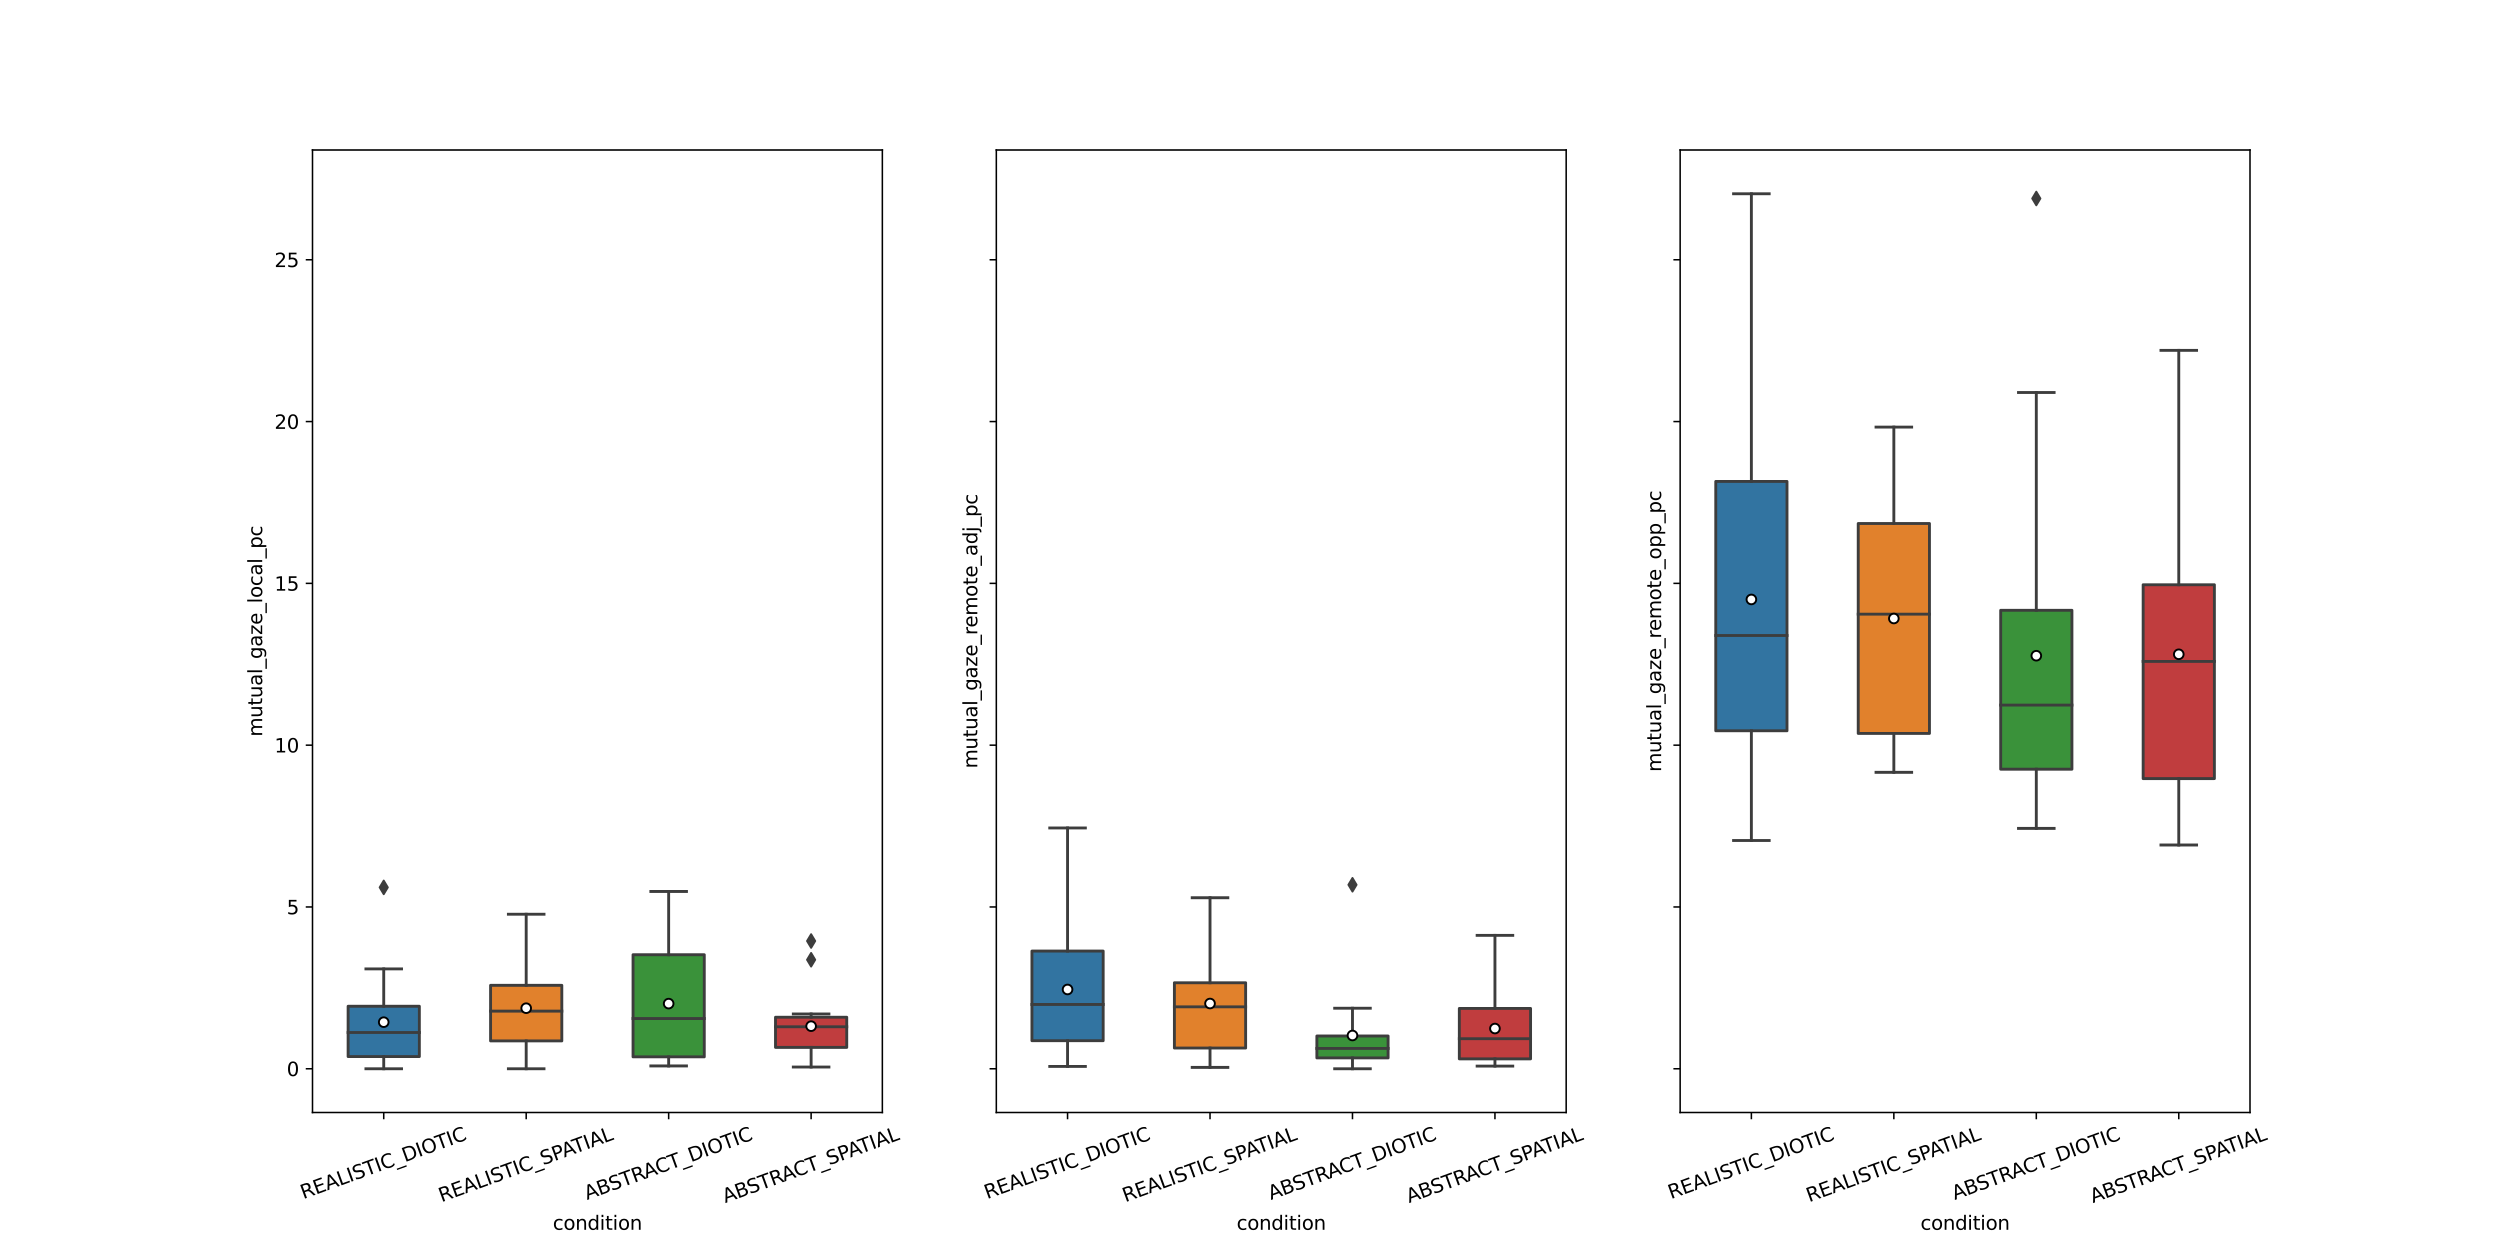 <?xml version="1.0" encoding="utf-8" standalone="no"?>
<!DOCTYPE svg PUBLIC "-//W3C//DTD SVG 1.1//EN"
  "http://www.w3.org/Graphics/SVG/1.1/DTD/svg11.dtd">
<svg xmlns:xlink="http://www.w3.org/1999/xlink" width="1296pt" height="648pt" viewBox="0 0 1296 648" xmlns="http://www.w3.org/2000/svg" version="1.1">
 <defs>
  <style type="text/css">*{stroke-linejoin: round; stroke-linecap: butt}</style>
 </defs>
 <g id="figure_1">
  <g id="patch_1">
   <path d="M 0 648 
L 1296 648 
L 1296 0 
L 0 0 
z
" style="fill: #ffffff"/>
  </g>
  <g id="axes_1">
   <g id="patch_2">
    <path d="M 162 576.72 
L 457.412 576.72 
L 457.412 77.76 
L 162 77.76 
z
" style="fill: #ffffff"/>
   </g>
   <g id="patch_3">
    <path d="M 180.463 547.723 
L 217.39 547.723 
L 217.39 521.645 
L 180.463 521.645 
L 180.463 547.723 
z
" clip-path="url(#pc8bf8b7aba)" style="fill: #3274a1; stroke: #3d3d3d; stroke-width: 1.5; stroke-linejoin: miter"/>
   </g>
   <g id="patch_4">
    <path d="M 254.316 539.605 
L 291.243 539.605 
L 291.243 510.797 
L 254.316 510.797 
L 254.316 539.605 
z
" clip-path="url(#pc8bf8b7aba)" style="fill: #e1812c; stroke: #3d3d3d; stroke-width: 1.5; stroke-linejoin: miter"/>
   </g>
   <g id="patch_5">
    <path d="M 328.169 547.871 
L 365.096 547.871 
L 365.096 494.933 
L 328.169 494.933 
L 328.169 547.871 
z
" clip-path="url(#pc8bf8b7aba)" style="fill: #3a923a; stroke: #3d3d3d; stroke-width: 1.5; stroke-linejoin: miter"/>
   </g>
   <g id="patch_6">
    <path d="M 402.022 542.969 
L 438.949 542.969 
L 438.949 527.343 
L 402.022 527.343 
L 402.022 542.969 
z
" clip-path="url(#pc8bf8b7aba)" style="fill: #c03d3e; stroke: #3d3d3d; stroke-width: 1.5; stroke-linejoin: miter"/>
   </g>
   <g id="matplotlib.axis_1">
    <g id="xtick_1">
     <g id="line2d_1">
      <defs>
       <path id="mfe1ddcba66" d="M 0 0 
L 0 3.5 
" style="stroke: #000000; stroke-width: 0.8"/>
      </defs>
      <g>
       <use xlink:href="#mfe1ddcba66" x="198.926" y="576.72" style="stroke: #000000; stroke-width: 0.8"/>
      </g>
     </g>
     <g id="text_1">
      <!-- REALISTIC_DIOTIC -->
      <g transform="translate(157.233 621.675) rotate(-20) scale(0.1 -0.1)">
       <defs>
        <path id="DejaVuSans-52" d="M 2841 2188 
Q 3044 2119 3236 1894 
Q 3428 1669 3622 1275 
L 4263 0 
L 3584 0 
L 2988 1197 
Q 2756 1666 2539 1819 
Q 2322 1972 1947 1972 
L 1259 1972 
L 1259 0 
L 628 0 
L 628 4666 
L 2053 4666 
Q 2853 4666 3247 4331 
Q 3641 3997 3641 3322 
Q 3641 2881 3436 2590 
Q 3231 2300 2841 2188 
z
M 1259 4147 
L 1259 2491 
L 2053 2491 
Q 2509 2491 2742 2702 
Q 2975 2913 2975 3322 
Q 2975 3731 2742 3939 
Q 2509 4147 2053 4147 
L 1259 4147 
z
" transform="scale(0.016)"/>
        <path id="DejaVuSans-45" d="M 628 4666 
L 3578 4666 
L 3578 4134 
L 1259 4134 
L 1259 2753 
L 3481 2753 
L 3481 2222 
L 1259 2222 
L 1259 531 
L 3634 531 
L 3634 0 
L 628 0 
L 628 4666 
z
" transform="scale(0.016)"/>
        <path id="DejaVuSans-41" d="M 2188 4044 
L 1331 1722 
L 3047 1722 
L 2188 4044 
z
M 1831 4666 
L 2547 4666 
L 4325 0 
L 3669 0 
L 3244 1197 
L 1141 1197 
L 716 0 
L 50 0 
L 1831 4666 
z
" transform="scale(0.016)"/>
        <path id="DejaVuSans-4c" d="M 628 4666 
L 1259 4666 
L 1259 531 
L 3531 531 
L 3531 0 
L 628 0 
L 628 4666 
z
" transform="scale(0.016)"/>
        <path id="DejaVuSans-49" d="M 628 4666 
L 1259 4666 
L 1259 0 
L 628 0 
L 628 4666 
z
" transform="scale(0.016)"/>
        <path id="DejaVuSans-53" d="M 3425 4513 
L 3425 3897 
Q 3066 4069 2747 4153 
Q 2428 4238 2131 4238 
Q 1616 4238 1336 4038 
Q 1056 3838 1056 3469 
Q 1056 3159 1242 3001 
Q 1428 2844 1947 2747 
L 2328 2669 
Q 3034 2534 3370 2195 
Q 3706 1856 3706 1288 
Q 3706 609 3251 259 
Q 2797 -91 1919 -91 
Q 1588 -91 1214 -16 
Q 841 59 441 206 
L 441 856 
Q 825 641 1194 531 
Q 1563 422 1919 422 
Q 2459 422 2753 634 
Q 3047 847 3047 1241 
Q 3047 1584 2836 1778 
Q 2625 1972 2144 2069 
L 1759 2144 
Q 1053 2284 737 2584 
Q 422 2884 422 3419 
Q 422 4038 858 4394 
Q 1294 4750 2059 4750 
Q 2388 4750 2728 4690 
Q 3069 4631 3425 4513 
z
" transform="scale(0.016)"/>
        <path id="DejaVuSans-54" d="M -19 4666 
L 3928 4666 
L 3928 4134 
L 2272 4134 
L 2272 0 
L 1638 0 
L 1638 4134 
L -19 4134 
L -19 4666 
z
" transform="scale(0.016)"/>
        <path id="DejaVuSans-43" d="M 4122 4306 
L 4122 3641 
Q 3803 3938 3442 4084 
Q 3081 4231 2675 4231 
Q 1875 4231 1450 3742 
Q 1025 3253 1025 2328 
Q 1025 1406 1450 917 
Q 1875 428 2675 428 
Q 3081 428 3442 575 
Q 3803 722 4122 1019 
L 4122 359 
Q 3791 134 3420 21 
Q 3050 -91 2638 -91 
Q 1578 -91 968 557 
Q 359 1206 359 2328 
Q 359 3453 968 4101 
Q 1578 4750 2638 4750 
Q 3056 4750 3426 4639 
Q 3797 4528 4122 4306 
z
" transform="scale(0.016)"/>
        <path id="DejaVuSans-5f" d="M 3263 -1063 
L 3263 -1509 
L -63 -1509 
L -63 -1063 
L 3263 -1063 
z
" transform="scale(0.016)"/>
        <path id="DejaVuSans-44" d="M 1259 4147 
L 1259 519 
L 2022 519 
Q 2988 519 3436 956 
Q 3884 1394 3884 2338 
Q 3884 3275 3436 3711 
Q 2988 4147 2022 4147 
L 1259 4147 
z
M 628 4666 
L 1925 4666 
Q 3281 4666 3915 4102 
Q 4550 3538 4550 2338 
Q 4550 1131 3912 565 
Q 3275 0 1925 0 
L 628 0 
L 628 4666 
z
" transform="scale(0.016)"/>
        <path id="DejaVuSans-4f" d="M 2522 4238 
Q 1834 4238 1429 3725 
Q 1025 3213 1025 2328 
Q 1025 1447 1429 934 
Q 1834 422 2522 422 
Q 3209 422 3611 934 
Q 4013 1447 4013 2328 
Q 4013 3213 3611 3725 
Q 3209 4238 2522 4238 
z
M 2522 4750 
Q 3503 4750 4090 4092 
Q 4678 3434 4678 2328 
Q 4678 1225 4090 567 
Q 3503 -91 2522 -91 
Q 1538 -91 948 565 
Q 359 1222 359 2328 
Q 359 3434 948 4092 
Q 1538 4750 2522 4750 
z
" transform="scale(0.016)"/>
       </defs>
       <use xlink:href="#DejaVuSans-52"/>
       <use xlink:href="#DejaVuSans-45" x="69.482"/>
       <use xlink:href="#DejaVuSans-41" x="132.666"/>
       <use xlink:href="#DejaVuSans-4c" x="201.074"/>
       <use xlink:href="#DejaVuSans-49" x="256.787"/>
       <use xlink:href="#DejaVuSans-53" x="286.279"/>
       <use xlink:href="#DejaVuSans-54" x="349.756"/>
       <use xlink:href="#DejaVuSans-49" x="410.84"/>
       <use xlink:href="#DejaVuSans-43" x="440.332"/>
       <use xlink:href="#DejaVuSans-5f" x="510.156"/>
       <use xlink:href="#DejaVuSans-44" x="560.156"/>
       <use xlink:href="#DejaVuSans-49" x="637.158"/>
       <use xlink:href="#DejaVuSans-4f" x="666.65"/>
       <use xlink:href="#DejaVuSans-54" x="745.361"/>
       <use xlink:href="#DejaVuSans-49" x="806.445"/>
       <use xlink:href="#DejaVuSans-43" x="835.938"/>
      </g>
     </g>
    </g>
    <g id="xtick_2">
     <g id="line2d_2">
      <g>
       <use xlink:href="#mfe1ddcba66" x="272.779" y="576.72" style="stroke: #000000; stroke-width: 0.8"/>
      </g>
     </g>
     <g id="text_2">
      <!-- REALISTIC_SPATIAL -->
      <g transform="translate(228.871 623.287) rotate(-20) scale(0.1 -0.1)">
       <defs>
        <path id="DejaVuSans-50" d="M 1259 4147 
L 1259 2394 
L 2053 2394 
Q 2494 2394 2734 2622 
Q 2975 2850 2975 3272 
Q 2975 3691 2734 3919 
Q 2494 4147 2053 4147 
L 1259 4147 
z
M 628 4666 
L 2053 4666 
Q 2838 4666 3239 4311 
Q 3641 3956 3641 3272 
Q 3641 2581 3239 2228 
Q 2838 1875 2053 1875 
L 1259 1875 
L 1259 0 
L 628 0 
L 628 4666 
z
" transform="scale(0.016)"/>
       </defs>
       <use xlink:href="#DejaVuSans-52"/>
       <use xlink:href="#DejaVuSans-45" x="69.482"/>
       <use xlink:href="#DejaVuSans-41" x="132.666"/>
       <use xlink:href="#DejaVuSans-4c" x="201.074"/>
       <use xlink:href="#DejaVuSans-49" x="256.787"/>
       <use xlink:href="#DejaVuSans-53" x="286.279"/>
       <use xlink:href="#DejaVuSans-54" x="349.756"/>
       <use xlink:href="#DejaVuSans-49" x="410.84"/>
       <use xlink:href="#DejaVuSans-43" x="440.332"/>
       <use xlink:href="#DejaVuSans-5f" x="510.156"/>
       <use xlink:href="#DejaVuSans-53" x="560.156"/>
       <use xlink:href="#DejaVuSans-50" x="623.633"/>
       <use xlink:href="#DejaVuSans-41" x="677.561"/>
       <use xlink:href="#DejaVuSans-54" x="738.219"/>
       <use xlink:href="#DejaVuSans-49" x="799.303"/>
       <use xlink:href="#DejaVuSans-41" x="828.795"/>
       <use xlink:href="#DejaVuSans-4c" x="897.203"/>
      </g>
     </g>
    </g>
    <g id="xtick_3">
     <g id="line2d_3">
      <g>
       <use xlink:href="#mfe1ddcba66" x="346.632" y="576.72" style="stroke: #000000; stroke-width: 0.8"/>
      </g>
     </g>
     <g id="text_3">
      <!-- ABSTRACT_DIOTIC -->
      <g transform="translate(304.343 622.109) rotate(-20) scale(0.1 -0.1)">
       <defs>
        <path id="DejaVuSans-42" d="M 1259 2228 
L 1259 519 
L 2272 519 
Q 2781 519 3026 730 
Q 3272 941 3272 1375 
Q 3272 1813 3026 2020 
Q 2781 2228 2272 2228 
L 1259 2228 
z
M 1259 4147 
L 1259 2741 
L 2194 2741 
Q 2656 2741 2882 2914 
Q 3109 3088 3109 3444 
Q 3109 3797 2882 3972 
Q 2656 4147 2194 4147 
L 1259 4147 
z
M 628 4666 
L 2241 4666 
Q 2963 4666 3353 4366 
Q 3744 4066 3744 3513 
Q 3744 3084 3544 2831 
Q 3344 2578 2956 2516 
Q 3422 2416 3680 2098 
Q 3938 1781 3938 1306 
Q 3938 681 3513 340 
Q 3088 0 2303 0 
L 628 0 
L 628 4666 
z
" transform="scale(0.016)"/>
       </defs>
       <use xlink:href="#DejaVuSans-41"/>
       <use xlink:href="#DejaVuSans-42" x="68.408"/>
       <use xlink:href="#DejaVuSans-53" x="135.262"/>
       <use xlink:href="#DejaVuSans-54" x="198.738"/>
       <use xlink:href="#DejaVuSans-52" x="259.822"/>
       <use xlink:href="#DejaVuSans-41" x="325.305"/>
       <use xlink:href="#DejaVuSans-43" x="391.963"/>
       <use xlink:href="#DejaVuSans-54" x="461.787"/>
       <use xlink:href="#DejaVuSans-5f" x="522.871"/>
       <use xlink:href="#DejaVuSans-44" x="572.871"/>
       <use xlink:href="#DejaVuSans-49" x="649.873"/>
       <use xlink:href="#DejaVuSans-4f" x="679.365"/>
       <use xlink:href="#DejaVuSans-54" x="758.076"/>
       <use xlink:href="#DejaVuSans-49" x="819.16"/>
       <use xlink:href="#DejaVuSans-43" x="848.652"/>
      </g>
     </g>
    </g>
    <g id="xtick_4">
     <g id="line2d_4">
      <g>
       <use xlink:href="#mfe1ddcba66" x="420.485" y="576.72" style="stroke: #000000; stroke-width: 0.8"/>
      </g>
     </g>
     <g id="text_4">
      <!-- ABSTRACT_SPATIAL -->
      <g transform="translate(375.981 623.721) rotate(-20) scale(0.1 -0.1)">
       <use xlink:href="#DejaVuSans-41"/>
       <use xlink:href="#DejaVuSans-42" x="68.408"/>
       <use xlink:href="#DejaVuSans-53" x="135.262"/>
       <use xlink:href="#DejaVuSans-54" x="198.738"/>
       <use xlink:href="#DejaVuSans-52" x="259.822"/>
       <use xlink:href="#DejaVuSans-41" x="325.305"/>
       <use xlink:href="#DejaVuSans-43" x="391.963"/>
       <use xlink:href="#DejaVuSans-54" x="461.787"/>
       <use xlink:href="#DejaVuSans-5f" x="522.871"/>
       <use xlink:href="#DejaVuSans-53" x="572.871"/>
       <use xlink:href="#DejaVuSans-50" x="636.348"/>
       <use xlink:href="#DejaVuSans-41" x="690.275"/>
       <use xlink:href="#DejaVuSans-54" x="750.934"/>
       <use xlink:href="#DejaVuSans-49" x="812.018"/>
       <use xlink:href="#DejaVuSans-41" x="841.51"/>
       <use xlink:href="#DejaVuSans-4c" x="909.918"/>
      </g>
     </g>
    </g>
    <g id="text_5">
     <!-- condition -->
     <g transform="translate(286.588 637.535) scale(0.1 -0.1)">
      <defs>
       <path id="DejaVuSans-63" d="M 3122 3366 
L 3122 2828 
Q 2878 2963 2633 3030 
Q 2388 3097 2138 3097 
Q 1578 3097 1268 2742 
Q 959 2388 959 1747 
Q 959 1106 1268 751 
Q 1578 397 2138 397 
Q 2388 397 2633 464 
Q 2878 531 3122 666 
L 3122 134 
Q 2881 22 2623 -34 
Q 2366 -91 2075 -91 
Q 1284 -91 818 406 
Q 353 903 353 1747 
Q 353 2603 823 3093 
Q 1294 3584 2113 3584 
Q 2378 3584 2631 3529 
Q 2884 3475 3122 3366 
z
" transform="scale(0.016)"/>
       <path id="DejaVuSans-6f" d="M 1959 3097 
Q 1497 3097 1228 2736 
Q 959 2375 959 1747 
Q 959 1119 1226 758 
Q 1494 397 1959 397 
Q 2419 397 2687 759 
Q 2956 1122 2956 1747 
Q 2956 2369 2687 2733 
Q 2419 3097 1959 3097 
z
M 1959 3584 
Q 2709 3584 3137 3096 
Q 3566 2609 3566 1747 
Q 3566 888 3137 398 
Q 2709 -91 1959 -91 
Q 1206 -91 779 398 
Q 353 888 353 1747 
Q 353 2609 779 3096 
Q 1206 3584 1959 3584 
z
" transform="scale(0.016)"/>
       <path id="DejaVuSans-6e" d="M 3513 2113 
L 3513 0 
L 2938 0 
L 2938 2094 
Q 2938 2591 2744 2837 
Q 2550 3084 2163 3084 
Q 1697 3084 1428 2787 
Q 1159 2491 1159 1978 
L 1159 0 
L 581 0 
L 581 3500 
L 1159 3500 
L 1159 2956 
Q 1366 3272 1645 3428 
Q 1925 3584 2291 3584 
Q 2894 3584 3203 3211 
Q 3513 2838 3513 2113 
z
" transform="scale(0.016)"/>
       <path id="DejaVuSans-64" d="M 2906 2969 
L 2906 4863 
L 3481 4863 
L 3481 0 
L 2906 0 
L 2906 525 
Q 2725 213 2448 61 
Q 2172 -91 1784 -91 
Q 1150 -91 751 415 
Q 353 922 353 1747 
Q 353 2572 751 3078 
Q 1150 3584 1784 3584 
Q 2172 3584 2448 3432 
Q 2725 3281 2906 2969 
z
M 947 1747 
Q 947 1113 1208 752 
Q 1469 391 1925 391 
Q 2381 391 2643 752 
Q 2906 1113 2906 1747 
Q 2906 2381 2643 2742 
Q 2381 3103 1925 3103 
Q 1469 3103 1208 2742 
Q 947 2381 947 1747 
z
" transform="scale(0.016)"/>
       <path id="DejaVuSans-69" d="M 603 3500 
L 1178 3500 
L 1178 0 
L 603 0 
L 603 3500 
z
M 603 4863 
L 1178 4863 
L 1178 4134 
L 603 4134 
L 603 4863 
z
" transform="scale(0.016)"/>
       <path id="DejaVuSans-74" d="M 1172 4494 
L 1172 3500 
L 2356 3500 
L 2356 3053 
L 1172 3053 
L 1172 1153 
Q 1172 725 1289 603 
Q 1406 481 1766 481 
L 2356 481 
L 2356 0 
L 1766 0 
Q 1100 0 847 248 
Q 594 497 594 1153 
L 594 3053 
L 172 3053 
L 172 3500 
L 594 3500 
L 594 4494 
L 1172 4494 
z
" transform="scale(0.016)"/>
      </defs>
      <use xlink:href="#DejaVuSans-63"/>
      <use xlink:href="#DejaVuSans-6f" x="54.98"/>
      <use xlink:href="#DejaVuSans-6e" x="116.162"/>
      <use xlink:href="#DejaVuSans-64" x="179.541"/>
      <use xlink:href="#DejaVuSans-69" x="243.018"/>
      <use xlink:href="#DejaVuSans-74" x="270.801"/>
      <use xlink:href="#DejaVuSans-69" x="310.01"/>
      <use xlink:href="#DejaVuSans-6f" x="337.793"/>
      <use xlink:href="#DejaVuSans-6e" x="398.975"/>
     </g>
    </g>
   </g>
   <g id="matplotlib.axis_2">
    <g id="ytick_1">
     <g id="line2d_5">
      <defs>
       <path id="m8a4a91ab9b" d="M 0 0 
L -3.5 0 
" style="stroke: #000000; stroke-width: 0.8"/>
      </defs>
      <g>
       <use xlink:href="#m8a4a91ab9b" x="162" y="554.04" style="stroke: #000000; stroke-width: 0.8"/>
      </g>
     </g>
     <g id="text_6">
      <!-- 0 -->
      <g transform="translate(148.637 557.839) scale(0.1 -0.1)">
       <defs>
        <path id="DejaVuSans-30" d="M 2034 4250 
Q 1547 4250 1301 3770 
Q 1056 3291 1056 2328 
Q 1056 1369 1301 889 
Q 1547 409 2034 409 
Q 2525 409 2770 889 
Q 3016 1369 3016 2328 
Q 3016 3291 2770 3770 
Q 2525 4250 2034 4250 
z
M 2034 4750 
Q 2819 4750 3233 4129 
Q 3647 3509 3647 2328 
Q 3647 1150 3233 529 
Q 2819 -91 2034 -91 
Q 1250 -91 836 529 
Q 422 1150 422 2328 
Q 422 3509 836 4129 
Q 1250 4750 2034 4750 
z
" transform="scale(0.016)"/>
       </defs>
       <use xlink:href="#DejaVuSans-30"/>
      </g>
     </g>
    </g>
    <g id="ytick_2">
     <g id="line2d_6">
      <g>
       <use xlink:href="#m8a4a91ab9b" x="162" y="470.164" style="stroke: #000000; stroke-width: 0.8"/>
      </g>
     </g>
     <g id="text_7">
      <!-- 5 -->
      <g transform="translate(148.637 473.963) scale(0.1 -0.1)">
       <defs>
        <path id="DejaVuSans-35" d="M 691 4666 
L 3169 4666 
L 3169 4134 
L 1269 4134 
L 1269 2991 
Q 1406 3038 1543 3061 
Q 1681 3084 1819 3084 
Q 2600 3084 3056 2656 
Q 3513 2228 3513 1497 
Q 3513 744 3044 326 
Q 2575 -91 1722 -91 
Q 1428 -91 1123 -41 
Q 819 9 494 109 
L 494 744 
Q 775 591 1075 516 
Q 1375 441 1709 441 
Q 2250 441 2565 725 
Q 2881 1009 2881 1497 
Q 2881 1984 2565 2268 
Q 2250 2553 1709 2553 
Q 1456 2553 1204 2497 
Q 953 2441 691 2322 
L 691 4666 
z
" transform="scale(0.016)"/>
       </defs>
       <use xlink:href="#DejaVuSans-35"/>
      </g>
     </g>
    </g>
    <g id="ytick_3">
     <g id="line2d_7">
      <g>
       <use xlink:href="#m8a4a91ab9b" x="162" y="386.288" style="stroke: #000000; stroke-width: 0.8"/>
      </g>
     </g>
     <g id="text_8">
      <!-- 10 -->
      <g transform="translate(142.275 390.087) scale(0.1 -0.1)">
       <defs>
        <path id="DejaVuSans-31" d="M 794 531 
L 1825 531 
L 1825 4091 
L 703 3866 
L 703 4441 
L 1819 4666 
L 2450 4666 
L 2450 531 
L 3481 531 
L 3481 0 
L 794 0 
L 794 531 
z
" transform="scale(0.016)"/>
       </defs>
       <use xlink:href="#DejaVuSans-31"/>
       <use xlink:href="#DejaVuSans-30" x="63.623"/>
      </g>
     </g>
    </g>
    <g id="ytick_4">
     <g id="line2d_8">
      <g>
       <use xlink:href="#m8a4a91ab9b" x="162" y="302.412" style="stroke: #000000; stroke-width: 0.8"/>
      </g>
     </g>
     <g id="text_9">
      <!-- 15 -->
      <g transform="translate(142.275 306.211) scale(0.1 -0.1)">
       <use xlink:href="#DejaVuSans-31"/>
       <use xlink:href="#DejaVuSans-35" x="63.623"/>
      </g>
     </g>
    </g>
    <g id="ytick_5">
     <g id="line2d_9">
      <g>
       <use xlink:href="#m8a4a91ab9b" x="162" y="218.536" style="stroke: #000000; stroke-width: 0.8"/>
      </g>
     </g>
     <g id="text_10">
      <!-- 20 -->
      <g transform="translate(142.275 222.335) scale(0.1 -0.1)">
       <defs>
        <path id="DejaVuSans-32" d="M 1228 531 
L 3431 531 
L 3431 0 
L 469 0 
L 469 531 
Q 828 903 1448 1529 
Q 2069 2156 2228 2338 
Q 2531 2678 2651 2914 
Q 2772 3150 2772 3378 
Q 2772 3750 2511 3984 
Q 2250 4219 1831 4219 
Q 1534 4219 1204 4116 
Q 875 4013 500 3803 
L 500 4441 
Q 881 4594 1212 4672 
Q 1544 4750 1819 4750 
Q 2544 4750 2975 4387 
Q 3406 4025 3406 3419 
Q 3406 3131 3298 2873 
Q 3191 2616 2906 2266 
Q 2828 2175 2409 1742 
Q 1991 1309 1228 531 
z
" transform="scale(0.016)"/>
       </defs>
       <use xlink:href="#DejaVuSans-32"/>
       <use xlink:href="#DejaVuSans-30" x="63.623"/>
      </g>
     </g>
    </g>
    <g id="ytick_6">
     <g id="line2d_10">
      <g>
       <use xlink:href="#m8a4a91ab9b" x="162" y="134.66" style="stroke: #000000; stroke-width: 0.8"/>
      </g>
     </g>
     <g id="text_11">
      <!-- 25 -->
      <g transform="translate(142.275 138.459) scale(0.1 -0.1)">
       <use xlink:href="#DejaVuSans-32"/>
       <use xlink:href="#DejaVuSans-35" x="63.623"/>
      </g>
     </g>
    </g>
    <g id="text_12">
     <!-- mutual_gaze_local_pc -->
     <g transform="translate(135.917 381.874) rotate(-90) scale(0.1 -0.1)">
      <defs>
       <path id="DejaVuSans-6d" d="M 3328 2828 
Q 3544 3216 3844 3400 
Q 4144 3584 4550 3584 
Q 5097 3584 5394 3201 
Q 5691 2819 5691 2113 
L 5691 0 
L 5113 0 
L 5113 2094 
Q 5113 2597 4934 2840 
Q 4756 3084 4391 3084 
Q 3944 3084 3684 2787 
Q 3425 2491 3425 1978 
L 3425 0 
L 2847 0 
L 2847 2094 
Q 2847 2600 2669 2842 
Q 2491 3084 2119 3084 
Q 1678 3084 1418 2786 
Q 1159 2488 1159 1978 
L 1159 0 
L 581 0 
L 581 3500 
L 1159 3500 
L 1159 2956 
Q 1356 3278 1631 3431 
Q 1906 3584 2284 3584 
Q 2666 3584 2933 3390 
Q 3200 3197 3328 2828 
z
" transform="scale(0.016)"/>
       <path id="DejaVuSans-75" d="M 544 1381 
L 544 3500 
L 1119 3500 
L 1119 1403 
Q 1119 906 1312 657 
Q 1506 409 1894 409 
Q 2359 409 2629 706 
Q 2900 1003 2900 1516 
L 2900 3500 
L 3475 3500 
L 3475 0 
L 2900 0 
L 2900 538 
Q 2691 219 2414 64 
Q 2138 -91 1772 -91 
Q 1169 -91 856 284 
Q 544 659 544 1381 
z
M 1991 3584 
L 1991 3584 
z
" transform="scale(0.016)"/>
       <path id="DejaVuSans-61" d="M 2194 1759 
Q 1497 1759 1228 1600 
Q 959 1441 959 1056 
Q 959 750 1161 570 
Q 1363 391 1709 391 
Q 2188 391 2477 730 
Q 2766 1069 2766 1631 
L 2766 1759 
L 2194 1759 
z
M 3341 1997 
L 3341 0 
L 2766 0 
L 2766 531 
Q 2569 213 2275 61 
Q 1981 -91 1556 -91 
Q 1019 -91 701 211 
Q 384 513 384 1019 
Q 384 1609 779 1909 
Q 1175 2209 1959 2209 
L 2766 2209 
L 2766 2266 
Q 2766 2663 2505 2880 
Q 2244 3097 1772 3097 
Q 1472 3097 1187 3025 
Q 903 2953 641 2809 
L 641 3341 
Q 956 3463 1253 3523 
Q 1550 3584 1831 3584 
Q 2591 3584 2966 3190 
Q 3341 2797 3341 1997 
z
" transform="scale(0.016)"/>
       <path id="DejaVuSans-6c" d="M 603 4863 
L 1178 4863 
L 1178 0 
L 603 0 
L 603 4863 
z
" transform="scale(0.016)"/>
       <path id="DejaVuSans-67" d="M 2906 1791 
Q 2906 2416 2648 2759 
Q 2391 3103 1925 3103 
Q 1463 3103 1205 2759 
Q 947 2416 947 1791 
Q 947 1169 1205 825 
Q 1463 481 1925 481 
Q 2391 481 2648 825 
Q 2906 1169 2906 1791 
z
M 3481 434 
Q 3481 -459 3084 -895 
Q 2688 -1331 1869 -1331 
Q 1566 -1331 1297 -1286 
Q 1028 -1241 775 -1147 
L 775 -588 
Q 1028 -725 1275 -790 
Q 1522 -856 1778 -856 
Q 2344 -856 2625 -561 
Q 2906 -266 2906 331 
L 2906 616 
Q 2728 306 2450 153 
Q 2172 0 1784 0 
Q 1141 0 747 490 
Q 353 981 353 1791 
Q 353 2603 747 3093 
Q 1141 3584 1784 3584 
Q 2172 3584 2450 3431 
Q 2728 3278 2906 2969 
L 2906 3500 
L 3481 3500 
L 3481 434 
z
" transform="scale(0.016)"/>
       <path id="DejaVuSans-7a" d="M 353 3500 
L 3084 3500 
L 3084 2975 
L 922 459 
L 3084 459 
L 3084 0 
L 275 0 
L 275 525 
L 2438 3041 
L 353 3041 
L 353 3500 
z
" transform="scale(0.016)"/>
       <path id="DejaVuSans-65" d="M 3597 1894 
L 3597 1613 
L 953 1613 
Q 991 1019 1311 708 
Q 1631 397 2203 397 
Q 2534 397 2845 478 
Q 3156 559 3463 722 
L 3463 178 
Q 3153 47 2828 -22 
Q 2503 -91 2169 -91 
Q 1331 -91 842 396 
Q 353 884 353 1716 
Q 353 2575 817 3079 
Q 1281 3584 2069 3584 
Q 2775 3584 3186 3129 
Q 3597 2675 3597 1894 
z
M 3022 2063 
Q 3016 2534 2758 2815 
Q 2500 3097 2075 3097 
Q 1594 3097 1305 2825 
Q 1016 2553 972 2059 
L 3022 2063 
z
" transform="scale(0.016)"/>
       <path id="DejaVuSans-70" d="M 1159 525 
L 1159 -1331 
L 581 -1331 
L 581 3500 
L 1159 3500 
L 1159 2969 
Q 1341 3281 1617 3432 
Q 1894 3584 2278 3584 
Q 2916 3584 3314 3078 
Q 3713 2572 3713 1747 
Q 3713 922 3314 415 
Q 2916 -91 2278 -91 
Q 1894 -91 1617 61 
Q 1341 213 1159 525 
z
M 3116 1747 
Q 3116 2381 2855 2742 
Q 2594 3103 2138 3103 
Q 1681 3103 1420 2742 
Q 1159 2381 1159 1747 
Q 1159 1113 1420 752 
Q 1681 391 2138 391 
Q 2594 391 2855 752 
Q 3116 1113 3116 1747 
z
" transform="scale(0.016)"/>
      </defs>
      <use xlink:href="#DejaVuSans-6d"/>
      <use xlink:href="#DejaVuSans-75" x="97.412"/>
      <use xlink:href="#DejaVuSans-74" x="160.791"/>
      <use xlink:href="#DejaVuSans-75" x="200"/>
      <use xlink:href="#DejaVuSans-61" x="263.379"/>
      <use xlink:href="#DejaVuSans-6c" x="324.658"/>
      <use xlink:href="#DejaVuSans-5f" x="352.441"/>
      <use xlink:href="#DejaVuSans-67" x="402.441"/>
      <use xlink:href="#DejaVuSans-61" x="465.918"/>
      <use xlink:href="#DejaVuSans-7a" x="527.197"/>
      <use xlink:href="#DejaVuSans-65" x="579.688"/>
      <use xlink:href="#DejaVuSans-5f" x="641.211"/>
      <use xlink:href="#DejaVuSans-6c" x="691.211"/>
      <use xlink:href="#DejaVuSans-6f" x="718.994"/>
      <use xlink:href="#DejaVuSans-63" x="780.176"/>
      <use xlink:href="#DejaVuSans-61" x="835.156"/>
      <use xlink:href="#DejaVuSans-6c" x="896.436"/>
      <use xlink:href="#DejaVuSans-5f" x="924.219"/>
      <use xlink:href="#DejaVuSans-70" x="974.219"/>
      <use xlink:href="#DejaVuSans-63" x="1037.695"/>
     </g>
    </g>
   </g>
   <g id="line2d_11">
    <path d="M 198.926 547.723 
L 198.926 554.04 
" clip-path="url(#pc8bf8b7aba)" style="fill: none; stroke: #3d3d3d; stroke-width: 1.5; stroke-linecap: square"/>
   </g>
   <g id="line2d_12">
    <path d="M 198.926 521.645 
L 198.926 502.279 
" clip-path="url(#pc8bf8b7aba)" style="fill: none; stroke: #3d3d3d; stroke-width: 1.5; stroke-linecap: square"/>
   </g>
   <g id="line2d_13">
    <path d="M 189.695 554.04 
L 208.158 554.04 
" clip-path="url(#pc8bf8b7aba)" style="fill: none; stroke: #3d3d3d; stroke-width: 1.5; stroke-linecap: square"/>
   </g>
   <g id="line2d_14">
    <path d="M 189.695 502.279 
L 208.158 502.279 
" clip-path="url(#pc8bf8b7aba)" style="fill: none; stroke: #3d3d3d; stroke-width: 1.5; stroke-linecap: square"/>
   </g>
   <g id="line2d_15">
    <defs>
     <path id="m0c79b46945" d="M 0 3.536 
L 2.121 0 
L 0 -3.536 
L -2.121 0 
z
" style="stroke: #3d3d3d; stroke-linejoin: miter"/>
    </defs>
    <g clip-path="url(#pc8bf8b7aba)">
     <use xlink:href="#m0c79b46945" x="198.926" y="460.024" style="fill: #3d3d3d; stroke: #3d3d3d; stroke-linejoin: miter"/>
    </g>
   </g>
   <g id="line2d_16">
    <path d="M 272.779 539.605 
L 272.779 554.04 
" clip-path="url(#pc8bf8b7aba)" style="fill: none; stroke: #3d3d3d; stroke-width: 1.5; stroke-linecap: square"/>
   </g>
   <g id="line2d_17">
    <path d="M 272.779 510.797 
L 272.779 473.949 
" clip-path="url(#pc8bf8b7aba)" style="fill: none; stroke: #3d3d3d; stroke-width: 1.5; stroke-linecap: square"/>
   </g>
   <g id="line2d_18">
    <path d="M 263.548 554.04 
L 282.011 554.04 
" clip-path="url(#pc8bf8b7aba)" style="fill: none; stroke: #3d3d3d; stroke-width: 1.5; stroke-linecap: square"/>
   </g>
   <g id="line2d_19">
    <path d="M 263.548 473.949 
L 282.011 473.949 
" clip-path="url(#pc8bf8b7aba)" style="fill: none; stroke: #3d3d3d; stroke-width: 1.5; stroke-linecap: square"/>
   </g>
   <g id="line2d_20"/>
   <g id="line2d_21">
    <path d="M 346.632 547.871 
L 346.632 552.573 
" clip-path="url(#pc8bf8b7aba)" style="fill: none; stroke: #3d3d3d; stroke-width: 1.5; stroke-linecap: square"/>
   </g>
   <g id="line2d_22">
    <path d="M 346.632 494.933 
L 346.632 462.131 
" clip-path="url(#pc8bf8b7aba)" style="fill: none; stroke: #3d3d3d; stroke-width: 1.5; stroke-linecap: square"/>
   </g>
   <g id="line2d_23">
    <path d="M 337.401 552.573 
L 355.864 552.573 
" clip-path="url(#pc8bf8b7aba)" style="fill: none; stroke: #3d3d3d; stroke-width: 1.5; stroke-linecap: square"/>
   </g>
   <g id="line2d_24">
    <path d="M 337.401 462.131 
L 355.864 462.131 
" clip-path="url(#pc8bf8b7aba)" style="fill: none; stroke: #3d3d3d; stroke-width: 1.5; stroke-linecap: square"/>
   </g>
   <g id="line2d_25"/>
   <g id="line2d_26">
    <path d="M 420.485 542.969 
L 420.485 553.147 
" clip-path="url(#pc8bf8b7aba)" style="fill: none; stroke: #3d3d3d; stroke-width: 1.5; stroke-linecap: square"/>
   </g>
   <g id="line2d_27">
    <path d="M 420.485 527.343 
L 420.485 525.633 
" clip-path="url(#pc8bf8b7aba)" style="fill: none; stroke: #3d3d3d; stroke-width: 1.5; stroke-linecap: square"/>
   </g>
   <g id="line2d_28">
    <path d="M 411.254 553.147 
L 429.717 553.147 
" clip-path="url(#pc8bf8b7aba)" style="fill: none; stroke: #3d3d3d; stroke-width: 1.5; stroke-linecap: square"/>
   </g>
   <g id="line2d_29">
    <path d="M 411.254 525.633 
L 429.717 525.633 
" clip-path="url(#pc8bf8b7aba)" style="fill: none; stroke: #3d3d3d; stroke-width: 1.5; stroke-linecap: square"/>
   </g>
   <g id="line2d_30">
    <g clip-path="url(#pc8bf8b7aba)">
     <use xlink:href="#m0c79b46945" x="420.485" y="487.818" style="fill: #3d3d3d; stroke: #3d3d3d; stroke-linejoin: miter"/>
     <use xlink:href="#m0c79b46945" x="420.485" y="497.539" style="fill: #3d3d3d; stroke: #3d3d3d; stroke-linejoin: miter"/>
    </g>
   </g>
   <g id="line2d_31">
    <path d="M 180.463 535.248 
L 217.39 535.248 
" clip-path="url(#pc8bf8b7aba)" style="fill: none; stroke: #3d3d3d; stroke-width: 1.5; stroke-linecap: square"/>
   </g>
   <g id="line2d_32">
    <defs>
     <path id="m00f11d52dc" d="M 0 2.5 
C 0.663 2.5 1.299 2.237 1.768 1.768 
C 2.237 1.299 2.5 0.663 2.5 0 
C 2.5 -0.663 2.237 -1.299 1.768 -1.768 
C 1.299 -2.237 0.663 -2.5 0 -2.5 
C -0.663 -2.5 -1.299 -2.237 -1.768 -1.768 
C -2.237 -1.299 -2.5 -0.663 -2.5 0 
C -2.5 0.663 -2.237 1.299 -1.768 1.768 
C -1.299 2.237 -0.663 2.5 0 2.5 
z
" style="stroke: #000000"/>
    </defs>
    <g clip-path="url(#pc8bf8b7aba)">
     <use xlink:href="#m00f11d52dc" x="198.926" y="529.893" style="fill: #ffffff; stroke: #000000"/>
    </g>
   </g>
   <g id="line2d_33">
    <path d="M 254.316 524.177 
L 291.243 524.177 
" clip-path="url(#pc8bf8b7aba)" style="fill: none; stroke: #3d3d3d; stroke-width: 1.5; stroke-linecap: square"/>
   </g>
   <g id="line2d_34">
    <g clip-path="url(#pc8bf8b7aba)">
     <use xlink:href="#m00f11d52dc" x="272.779" y="522.652" style="fill: #ffffff; stroke: #000000"/>
    </g>
   </g>
   <g id="line2d_35">
    <path d="M 328.169 528.005 
L 365.096 528.005 
" clip-path="url(#pc8bf8b7aba)" style="fill: none; stroke: #3d3d3d; stroke-width: 1.5; stroke-linecap: square"/>
   </g>
   <g id="line2d_36">
    <g clip-path="url(#pc8bf8b7aba)">
     <use xlink:href="#m00f11d52dc" x="346.632" y="520.272" style="fill: #ffffff; stroke: #000000"/>
    </g>
   </g>
   <g id="line2d_37">
    <path d="M 402.022 532.281 
L 438.949 532.281 
" clip-path="url(#pc8bf8b7aba)" style="fill: none; stroke: #3d3d3d; stroke-width: 1.5; stroke-linecap: square"/>
   </g>
   <g id="line2d_38">
    <g clip-path="url(#pc8bf8b7aba)">
     <use xlink:href="#m00f11d52dc" x="420.485" y="531.972" style="fill: #ffffff; stroke: #000000"/>
    </g>
   </g>
   <g id="patch_7">
    <path d="M 162 576.72 
L 162 77.76 
" style="fill: none; stroke: #000000; stroke-width: 0.8; stroke-linejoin: miter; stroke-linecap: square"/>
   </g>
   <g id="patch_8">
    <path d="M 457.412 576.72 
L 457.412 77.76 
" style="fill: none; stroke: #000000; stroke-width: 0.8; stroke-linejoin: miter; stroke-linecap: square"/>
   </g>
   <g id="patch_9">
    <path d="M 162 576.72 
L 457.412 576.72 
" style="fill: none; stroke: #000000; stroke-width: 0.8; stroke-linejoin: miter; stroke-linecap: square"/>
   </g>
   <g id="patch_10">
    <path d="M 162 77.76 
L 457.412 77.76 
" style="fill: none; stroke: #000000; stroke-width: 0.8; stroke-linejoin: miter; stroke-linecap: square"/>
   </g>
  </g>
  <g id="axes_2">
   <g id="patch_11">
    <path d="M 516.494 576.72 
L 811.906 576.72 
L 811.906 77.76 
L 516.494 77.76 
z
" style="fill: #ffffff"/>
   </g>
   <g id="patch_12">
    <path d="M 534.957 539.497 
L 571.884 539.497 
L 571.884 493.037 
L 534.957 493.037 
L 534.957 539.497 
z
" clip-path="url(#p171761fefc)" style="fill: #3274a1; stroke: #3d3d3d; stroke-width: 1.5; stroke-linejoin: miter"/>
   </g>
   <g id="patch_13">
    <path d="M 608.81 543.307 
L 645.737 543.307 
L 645.737 509.455 
L 608.81 509.455 
L 608.81 543.307 
z
" clip-path="url(#p171761fefc)" style="fill: #e1812c; stroke: #3d3d3d; stroke-width: 1.5; stroke-linejoin: miter"/>
   </g>
   <g id="patch_14">
    <path d="M 682.663 548.42 
L 719.59 548.42 
L 719.59 537.064 
L 682.663 537.064 
L 682.663 548.42 
z
" clip-path="url(#p171761fefc)" style="fill: #3a923a; stroke: #3d3d3d; stroke-width: 1.5; stroke-linejoin: miter"/>
   </g>
   <g id="patch_15">
    <path d="M 756.516 548.912 
L 793.443 548.912 
L 793.443 522.781 
L 756.516 522.781 
L 756.516 548.912 
z
" clip-path="url(#p171761fefc)" style="fill: #c03d3e; stroke: #3d3d3d; stroke-width: 1.5; stroke-linejoin: miter"/>
   </g>
   <g id="matplotlib.axis_3">
    <g id="xtick_5">
     <g id="line2d_39">
      <g>
       <use xlink:href="#mfe1ddcba66" x="553.421" y="576.72" style="stroke: #000000; stroke-width: 0.8"/>
      </g>
     </g>
     <g id="text_13">
      <!-- REALISTIC_DIOTIC -->
      <g transform="translate(511.727 621.675) rotate(-20) scale(0.1 -0.1)">
       <use xlink:href="#DejaVuSans-52"/>
       <use xlink:href="#DejaVuSans-45" x="69.482"/>
       <use xlink:href="#DejaVuSans-41" x="132.666"/>
       <use xlink:href="#DejaVuSans-4c" x="201.074"/>
       <use xlink:href="#DejaVuSans-49" x="256.787"/>
       <use xlink:href="#DejaVuSans-53" x="286.279"/>
       <use xlink:href="#DejaVuSans-54" x="349.756"/>
       <use xlink:href="#DejaVuSans-49" x="410.84"/>
       <use xlink:href="#DejaVuSans-43" x="440.332"/>
       <use xlink:href="#DejaVuSans-5f" x="510.156"/>
       <use xlink:href="#DejaVuSans-44" x="560.156"/>
       <use xlink:href="#DejaVuSans-49" x="637.158"/>
       <use xlink:href="#DejaVuSans-4f" x="666.65"/>
       <use xlink:href="#DejaVuSans-54" x="745.361"/>
       <use xlink:href="#DejaVuSans-49" x="806.445"/>
       <use xlink:href="#DejaVuSans-43" x="835.938"/>
      </g>
     </g>
    </g>
    <g id="xtick_6">
     <g id="line2d_40">
      <g>
       <use xlink:href="#mfe1ddcba66" x="627.274" y="576.72" style="stroke: #000000; stroke-width: 0.8"/>
      </g>
     </g>
     <g id="text_14">
      <!-- REALISTIC_SPATIAL -->
      <g transform="translate(583.365 623.287) rotate(-20) scale(0.1 -0.1)">
       <use xlink:href="#DejaVuSans-52"/>
       <use xlink:href="#DejaVuSans-45" x="69.482"/>
       <use xlink:href="#DejaVuSans-41" x="132.666"/>
       <use xlink:href="#DejaVuSans-4c" x="201.074"/>
       <use xlink:href="#DejaVuSans-49" x="256.787"/>
       <use xlink:href="#DejaVuSans-53" x="286.279"/>
       <use xlink:href="#DejaVuSans-54" x="349.756"/>
       <use xlink:href="#DejaVuSans-49" x="410.84"/>
       <use xlink:href="#DejaVuSans-43" x="440.332"/>
       <use xlink:href="#DejaVuSans-5f" x="510.156"/>
       <use xlink:href="#DejaVuSans-53" x="560.156"/>
       <use xlink:href="#DejaVuSans-50" x="623.633"/>
       <use xlink:href="#DejaVuSans-41" x="677.561"/>
       <use xlink:href="#DejaVuSans-54" x="738.219"/>
       <use xlink:href="#DejaVuSans-49" x="799.303"/>
       <use xlink:href="#DejaVuSans-41" x="828.795"/>
       <use xlink:href="#DejaVuSans-4c" x="897.203"/>
      </g>
     </g>
    </g>
    <g id="xtick_7">
     <g id="line2d_41">
      <g>
       <use xlink:href="#mfe1ddcba66" x="701.126" y="576.72" style="stroke: #000000; stroke-width: 0.8"/>
      </g>
     </g>
     <g id="text_15">
      <!-- ABSTRACT_DIOTIC -->
      <g transform="translate(658.837 622.109) rotate(-20) scale(0.1 -0.1)">
       <use xlink:href="#DejaVuSans-41"/>
       <use xlink:href="#DejaVuSans-42" x="68.408"/>
       <use xlink:href="#DejaVuSans-53" x="135.262"/>
       <use xlink:href="#DejaVuSans-54" x="198.738"/>
       <use xlink:href="#DejaVuSans-52" x="259.822"/>
       <use xlink:href="#DejaVuSans-41" x="325.305"/>
       <use xlink:href="#DejaVuSans-43" x="391.963"/>
       <use xlink:href="#DejaVuSans-54" x="461.787"/>
       <use xlink:href="#DejaVuSans-5f" x="522.871"/>
       <use xlink:href="#DejaVuSans-44" x="572.871"/>
       <use xlink:href="#DejaVuSans-49" x="649.873"/>
       <use xlink:href="#DejaVuSans-4f" x="679.365"/>
       <use xlink:href="#DejaVuSans-54" x="758.076"/>
       <use xlink:href="#DejaVuSans-49" x="819.16"/>
       <use xlink:href="#DejaVuSans-43" x="848.652"/>
      </g>
     </g>
    </g>
    <g id="xtick_8">
     <g id="line2d_42">
      <g>
       <use xlink:href="#mfe1ddcba66" x="774.979" y="576.72" style="stroke: #000000; stroke-width: 0.8"/>
      </g>
     </g>
     <g id="text_16">
      <!-- ABSTRACT_SPATIAL -->
      <g transform="translate(730.475 623.721) rotate(-20) scale(0.1 -0.1)">
       <use xlink:href="#DejaVuSans-41"/>
       <use xlink:href="#DejaVuSans-42" x="68.408"/>
       <use xlink:href="#DejaVuSans-53" x="135.262"/>
       <use xlink:href="#DejaVuSans-54" x="198.738"/>
       <use xlink:href="#DejaVuSans-52" x="259.822"/>
       <use xlink:href="#DejaVuSans-41" x="325.305"/>
       <use xlink:href="#DejaVuSans-43" x="391.963"/>
       <use xlink:href="#DejaVuSans-54" x="461.787"/>
       <use xlink:href="#DejaVuSans-5f" x="522.871"/>
       <use xlink:href="#DejaVuSans-53" x="572.871"/>
       <use xlink:href="#DejaVuSans-50" x="636.348"/>
       <use xlink:href="#DejaVuSans-41" x="690.275"/>
       <use xlink:href="#DejaVuSans-54" x="750.934"/>
       <use xlink:href="#DejaVuSans-49" x="812.018"/>
       <use xlink:href="#DejaVuSans-41" x="841.51"/>
       <use xlink:href="#DejaVuSans-4c" x="909.918"/>
      </g>
     </g>
    </g>
    <g id="text_17">
     <!-- condition -->
     <g transform="translate(641.082 637.535) scale(0.1 -0.1)">
      <use xlink:href="#DejaVuSans-63"/>
      <use xlink:href="#DejaVuSans-6f" x="54.98"/>
      <use xlink:href="#DejaVuSans-6e" x="116.162"/>
      <use xlink:href="#DejaVuSans-64" x="179.541"/>
      <use xlink:href="#DejaVuSans-69" x="243.018"/>
      <use xlink:href="#DejaVuSans-74" x="270.801"/>
      <use xlink:href="#DejaVuSans-69" x="310.01"/>
      <use xlink:href="#DejaVuSans-6f" x="337.793"/>
      <use xlink:href="#DejaVuSans-6e" x="398.975"/>
     </g>
    </g>
   </g>
   <g id="matplotlib.axis_4">
    <g id="ytick_7">
     <g id="line2d_43">
      <g>
       <use xlink:href="#m8a4a91ab9b" x="516.494" y="554.04" style="stroke: #000000; stroke-width: 0.8"/>
      </g>
     </g>
    </g>
    <g id="ytick_8">
     <g id="line2d_44">
      <g>
       <use xlink:href="#m8a4a91ab9b" x="516.494" y="470.164" style="stroke: #000000; stroke-width: 0.8"/>
      </g>
     </g>
    </g>
    <g id="ytick_9">
     <g id="line2d_45">
      <g>
       <use xlink:href="#m8a4a91ab9b" x="516.494" y="386.288" style="stroke: #000000; stroke-width: 0.8"/>
      </g>
     </g>
    </g>
    <g id="ytick_10">
     <g id="line2d_46">
      <g>
       <use xlink:href="#m8a4a91ab9b" x="516.494" y="302.412" style="stroke: #000000; stroke-width: 0.8"/>
      </g>
     </g>
    </g>
    <g id="ytick_11">
     <g id="line2d_47">
      <g>
       <use xlink:href="#m8a4a91ab9b" x="516.494" y="218.536" style="stroke: #000000; stroke-width: 0.8"/>
      </g>
     </g>
    </g>
    <g id="ytick_12">
     <g id="line2d_48">
      <g>
       <use xlink:href="#m8a4a91ab9b" x="516.494" y="134.66" style="stroke: #000000; stroke-width: 0.8"/>
      </g>
     </g>
    </g>
    <g id="text_18">
     <!-- mutual_gaze_remote_adj_pc -->
     <g transform="translate(506.636 398.337) rotate(-90) scale(0.1 -0.1)">
      <defs>
       <path id="DejaVuSans-72" d="M 2631 2963 
Q 2534 3019 2420 3045 
Q 2306 3072 2169 3072 
Q 1681 3072 1420 2755 
Q 1159 2438 1159 1844 
L 1159 0 
L 581 0 
L 581 3500 
L 1159 3500 
L 1159 2956 
Q 1341 3275 1631 3429 
Q 1922 3584 2338 3584 
Q 2397 3584 2469 3576 
Q 2541 3569 2628 3553 
L 2631 2963 
z
" transform="scale(0.016)"/>
       <path id="DejaVuSans-6a" d="M 603 3500 
L 1178 3500 
L 1178 -63 
Q 1178 -731 923 -1031 
Q 669 -1331 103 -1331 
L -116 -1331 
L -116 -844 
L 38 -844 
Q 366 -844 484 -692 
Q 603 -541 603 -63 
L 603 3500 
z
M 603 4863 
L 1178 4863 
L 1178 4134 
L 603 4134 
L 603 4863 
z
" transform="scale(0.016)"/>
      </defs>
      <use xlink:href="#DejaVuSans-6d"/>
      <use xlink:href="#DejaVuSans-75" x="97.412"/>
      <use xlink:href="#DejaVuSans-74" x="160.791"/>
      <use xlink:href="#DejaVuSans-75" x="200"/>
      <use xlink:href="#DejaVuSans-61" x="263.379"/>
      <use xlink:href="#DejaVuSans-6c" x="324.658"/>
      <use xlink:href="#DejaVuSans-5f" x="352.441"/>
      <use xlink:href="#DejaVuSans-67" x="402.441"/>
      <use xlink:href="#DejaVuSans-61" x="465.918"/>
      <use xlink:href="#DejaVuSans-7a" x="527.197"/>
      <use xlink:href="#DejaVuSans-65" x="579.688"/>
      <use xlink:href="#DejaVuSans-5f" x="641.211"/>
      <use xlink:href="#DejaVuSans-72" x="691.211"/>
      <use xlink:href="#DejaVuSans-65" x="730.074"/>
      <use xlink:href="#DejaVuSans-6d" x="791.598"/>
      <use xlink:href="#DejaVuSans-6f" x="889.01"/>
      <use xlink:href="#DejaVuSans-74" x="950.191"/>
      <use xlink:href="#DejaVuSans-65" x="989.4"/>
      <use xlink:href="#DejaVuSans-5f" x="1050.924"/>
      <use xlink:href="#DejaVuSans-61" x="1100.924"/>
      <use xlink:href="#DejaVuSans-64" x="1162.203"/>
      <use xlink:href="#DejaVuSans-6a" x="1225.68"/>
      <use xlink:href="#DejaVuSans-5f" x="1253.463"/>
      <use xlink:href="#DejaVuSans-70" x="1303.463"/>
      <use xlink:href="#DejaVuSans-63" x="1366.939"/>
     </g>
    </g>
   </g>
   <g id="line2d_49">
    <path d="M 553.421 539.497 
L 553.421 552.844 
" clip-path="url(#p171761fefc)" style="fill: none; stroke: #3d3d3d; stroke-width: 1.5; stroke-linecap: square"/>
   </g>
   <g id="line2d_50">
    <path d="M 553.421 493.037 
L 553.421 429.225 
" clip-path="url(#p171761fefc)" style="fill: none; stroke: #3d3d3d; stroke-width: 1.5; stroke-linecap: square"/>
   </g>
   <g id="line2d_51">
    <path d="M 544.189 552.844 
L 562.652 552.844 
" clip-path="url(#p171761fefc)" style="fill: none; stroke: #3d3d3d; stroke-width: 1.5; stroke-linecap: square"/>
   </g>
   <g id="line2d_52">
    <path d="M 544.189 429.225 
L 562.652 429.225 
" clip-path="url(#p171761fefc)" style="fill: none; stroke: #3d3d3d; stroke-width: 1.5; stroke-linecap: square"/>
   </g>
   <g id="line2d_53"/>
   <g id="line2d_54">
    <path d="M 627.274 543.307 
L 627.274 553.343 
" clip-path="url(#p171761fefc)" style="fill: none; stroke: #3d3d3d; stroke-width: 1.5; stroke-linecap: square"/>
   </g>
   <g id="line2d_55">
    <path d="M 627.274 509.455 
L 627.274 465.384 
" clip-path="url(#p171761fefc)" style="fill: none; stroke: #3d3d3d; stroke-width: 1.5; stroke-linecap: square"/>
   </g>
   <g id="line2d_56">
    <path d="M 618.042 553.343 
L 636.505 553.343 
" clip-path="url(#p171761fefc)" style="fill: none; stroke: #3d3d3d; stroke-width: 1.5; stroke-linecap: square"/>
   </g>
   <g id="line2d_57">
    <path d="M 618.042 465.384 
L 636.505 465.384 
" clip-path="url(#p171761fefc)" style="fill: none; stroke: #3d3d3d; stroke-width: 1.5; stroke-linecap: square"/>
   </g>
   <g id="line2d_58"/>
   <g id="line2d_59">
    <path d="M 701.126 548.42 
L 701.126 554.04 
" clip-path="url(#p171761fefc)" style="fill: none; stroke: #3d3d3d; stroke-width: 1.5; stroke-linecap: square"/>
   </g>
   <g id="line2d_60">
    <path d="M 701.126 537.064 
L 701.126 522.671 
" clip-path="url(#p171761fefc)" style="fill: none; stroke: #3d3d3d; stroke-width: 1.5; stroke-linecap: square"/>
   </g>
   <g id="line2d_61">
    <path d="M 691.895 554.04 
L 710.358 554.04 
" clip-path="url(#p171761fefc)" style="fill: none; stroke: #3d3d3d; stroke-width: 1.5; stroke-linecap: square"/>
   </g>
   <g id="line2d_62">
    <path d="M 691.895 522.671 
L 710.358 522.671 
" clip-path="url(#p171761fefc)" style="fill: none; stroke: #3d3d3d; stroke-width: 1.5; stroke-linecap: square"/>
   </g>
   <g id="line2d_63">
    <g clip-path="url(#p171761fefc)">
     <use xlink:href="#m0c79b46945" x="701.126" y="458.671" style="fill: #3d3d3d; stroke: #3d3d3d; stroke-linejoin: miter"/>
    </g>
   </g>
   <g id="line2d_64">
    <path d="M 774.979 548.912 
L 774.979 552.658 
" clip-path="url(#p171761fefc)" style="fill: none; stroke: #3d3d3d; stroke-width: 1.5; stroke-linecap: square"/>
   </g>
   <g id="line2d_65">
    <path d="M 774.979 522.781 
L 774.979 484.9 
" clip-path="url(#p171761fefc)" style="fill: none; stroke: #3d3d3d; stroke-width: 1.5; stroke-linecap: square"/>
   </g>
   <g id="line2d_66">
    <path d="M 765.748 552.658 
L 784.211 552.658 
" clip-path="url(#p171761fefc)" style="fill: none; stroke: #3d3d3d; stroke-width: 1.5; stroke-linecap: square"/>
   </g>
   <g id="line2d_67">
    <path d="M 765.748 484.9 
L 784.211 484.9 
" clip-path="url(#p171761fefc)" style="fill: none; stroke: #3d3d3d; stroke-width: 1.5; stroke-linecap: square"/>
   </g>
   <g id="line2d_68"/>
   <g id="line2d_69">
    <path d="M 534.957 520.711 
L 571.884 520.711 
" clip-path="url(#p171761fefc)" style="fill: none; stroke: #3d3d3d; stroke-width: 1.5; stroke-linecap: square"/>
   </g>
   <g id="line2d_70">
    <g clip-path="url(#p171761fefc)">
     <use xlink:href="#m00f11d52dc" x="553.421" y="512.943" style="fill: #ffffff; stroke: #000000"/>
    </g>
   </g>
   <g id="line2d_71">
    <path d="M 608.81 521.952 
L 645.737 521.952 
" clip-path="url(#p171761fefc)" style="fill: none; stroke: #3d3d3d; stroke-width: 1.5; stroke-linecap: square"/>
   </g>
   <g id="line2d_72">
    <g clip-path="url(#p171761fefc)">
     <use xlink:href="#m00f11d52dc" x="627.274" y="520.227" style="fill: #ffffff; stroke: #000000"/>
    </g>
   </g>
   <g id="line2d_73">
    <path d="M 682.663 543.504 
L 719.59 543.504 
" clip-path="url(#p171761fefc)" style="fill: none; stroke: #3d3d3d; stroke-width: 1.5; stroke-linecap: square"/>
   </g>
   <g id="line2d_74">
    <g clip-path="url(#p171761fefc)">
     <use xlink:href="#m00f11d52dc" x="701.126" y="536.796" style="fill: #ffffff; stroke: #000000"/>
    </g>
   </g>
   <g id="line2d_75">
    <path d="M 756.516 538.458 
L 793.443 538.458 
" clip-path="url(#p171761fefc)" style="fill: none; stroke: #3d3d3d; stroke-width: 1.5; stroke-linecap: square"/>
   </g>
   <g id="line2d_76">
    <g clip-path="url(#p171761fefc)">
     <use xlink:href="#m00f11d52dc" x="774.979" y="533.194" style="fill: #ffffff; stroke: #000000"/>
    </g>
   </g>
   <g id="patch_16">
    <path d="M 516.494 576.72 
L 516.494 77.76 
" style="fill: none; stroke: #000000; stroke-width: 0.8; stroke-linejoin: miter; stroke-linecap: square"/>
   </g>
   <g id="patch_17">
    <path d="M 811.906 576.72 
L 811.906 77.76 
" style="fill: none; stroke: #000000; stroke-width: 0.8; stroke-linejoin: miter; stroke-linecap: square"/>
   </g>
   <g id="patch_18">
    <path d="M 516.494 576.72 
L 811.906 576.72 
" style="fill: none; stroke: #000000; stroke-width: 0.8; stroke-linejoin: miter; stroke-linecap: square"/>
   </g>
   <g id="patch_19">
    <path d="M 516.494 77.76 
L 811.906 77.76 
" style="fill: none; stroke: #000000; stroke-width: 0.8; stroke-linejoin: miter; stroke-linecap: square"/>
   </g>
  </g>
  <g id="axes_3">
   <g id="patch_20">
    <path d="M 870.988 576.72 
L 1166.4 576.72 
L 1166.4 77.76 
L 870.988 77.76 
z
" style="fill: #ffffff"/>
   </g>
   <g id="patch_21">
    <path d="M 889.451 378.834 
L 926.378 378.834 
L 926.378 249.585 
L 889.451 249.585 
L 889.451 378.834 
z
" clip-path="url(#p2115429f45)" style="fill: #3274a1; stroke: #3d3d3d; stroke-width: 1.5; stroke-linejoin: miter"/>
   </g>
   <g id="patch_22">
    <path d="M 963.304 380.203 
L 1000.231 380.203 
L 1000.231 271.391 
L 963.304 271.391 
L 963.304 380.203 
z
" clip-path="url(#p2115429f45)" style="fill: #e1812c; stroke: #3d3d3d; stroke-width: 1.5; stroke-linejoin: miter"/>
   </g>
   <g id="patch_23">
    <path d="M 1037.157 398.749 
L 1074.084 398.749 
L 1074.084 316.386 
L 1037.157 316.386 
L 1037.157 398.749 
z
" clip-path="url(#p2115429f45)" style="fill: #3a923a; stroke: #3d3d3d; stroke-width: 1.5; stroke-linejoin: miter"/>
   </g>
   <g id="patch_24">
    <path d="M 1111.01 403.63 
L 1147.937 403.63 
L 1147.937 303.138 
L 1111.01 303.138 
L 1111.01 403.63 
z
" clip-path="url(#p2115429f45)" style="fill: #c03d3e; stroke: #3d3d3d; stroke-width: 1.5; stroke-linejoin: miter"/>
   </g>
   <g id="matplotlib.axis_5">
    <g id="xtick_9">
     <g id="line2d_77">
      <g>
       <use xlink:href="#mfe1ddcba66" x="907.915" y="576.72" style="stroke: #000000; stroke-width: 0.8"/>
      </g>
     </g>
     <g id="text_19">
      <!-- REALISTIC_DIOTIC -->
      <g transform="translate(866.221 621.675) rotate(-20) scale(0.1 -0.1)">
       <use xlink:href="#DejaVuSans-52"/>
       <use xlink:href="#DejaVuSans-45" x="69.482"/>
       <use xlink:href="#DejaVuSans-41" x="132.666"/>
       <use xlink:href="#DejaVuSans-4c" x="201.074"/>
       <use xlink:href="#DejaVuSans-49" x="256.787"/>
       <use xlink:href="#DejaVuSans-53" x="286.279"/>
       <use xlink:href="#DejaVuSans-54" x="349.756"/>
       <use xlink:href="#DejaVuSans-49" x="410.84"/>
       <use xlink:href="#DejaVuSans-43" x="440.332"/>
       <use xlink:href="#DejaVuSans-5f" x="510.156"/>
       <use xlink:href="#DejaVuSans-44" x="560.156"/>
       <use xlink:href="#DejaVuSans-49" x="637.158"/>
       <use xlink:href="#DejaVuSans-4f" x="666.65"/>
       <use xlink:href="#DejaVuSans-54" x="745.361"/>
       <use xlink:href="#DejaVuSans-49" x="806.445"/>
       <use xlink:href="#DejaVuSans-43" x="835.938"/>
      </g>
     </g>
    </g>
    <g id="xtick_10">
     <g id="line2d_78">
      <g>
       <use xlink:href="#mfe1ddcba66" x="981.768" y="576.72" style="stroke: #000000; stroke-width: 0.8"/>
      </g>
     </g>
     <g id="text_20">
      <!-- REALISTIC_SPATIAL -->
      <g transform="translate(937.86 623.287) rotate(-20) scale(0.1 -0.1)">
       <use xlink:href="#DejaVuSans-52"/>
       <use xlink:href="#DejaVuSans-45" x="69.482"/>
       <use xlink:href="#DejaVuSans-41" x="132.666"/>
       <use xlink:href="#DejaVuSans-4c" x="201.074"/>
       <use xlink:href="#DejaVuSans-49" x="256.787"/>
       <use xlink:href="#DejaVuSans-53" x="286.279"/>
       <use xlink:href="#DejaVuSans-54" x="349.756"/>
       <use xlink:href="#DejaVuSans-49" x="410.84"/>
       <use xlink:href="#DejaVuSans-43" x="440.332"/>
       <use xlink:href="#DejaVuSans-5f" x="510.156"/>
       <use xlink:href="#DejaVuSans-53" x="560.156"/>
       <use xlink:href="#DejaVuSans-50" x="623.633"/>
       <use xlink:href="#DejaVuSans-41" x="677.561"/>
       <use xlink:href="#DejaVuSans-54" x="738.219"/>
       <use xlink:href="#DejaVuSans-49" x="799.303"/>
       <use xlink:href="#DejaVuSans-41" x="828.795"/>
       <use xlink:href="#DejaVuSans-4c" x="897.203"/>
      </g>
     </g>
    </g>
    <g id="xtick_11">
     <g id="line2d_79">
      <g>
       <use xlink:href="#mfe1ddcba66" x="1055.621" y="576.72" style="stroke: #000000; stroke-width: 0.8"/>
      </g>
     </g>
     <g id="text_21">
      <!-- ABSTRACT_DIOTIC -->
      <g transform="translate(1013.331 622.109) rotate(-20) scale(0.1 -0.1)">
       <use xlink:href="#DejaVuSans-41"/>
       <use xlink:href="#DejaVuSans-42" x="68.408"/>
       <use xlink:href="#DejaVuSans-53" x="135.262"/>
       <use xlink:href="#DejaVuSans-54" x="198.738"/>
       <use xlink:href="#DejaVuSans-52" x="259.822"/>
       <use xlink:href="#DejaVuSans-41" x="325.305"/>
       <use xlink:href="#DejaVuSans-43" x="391.963"/>
       <use xlink:href="#DejaVuSans-54" x="461.787"/>
       <use xlink:href="#DejaVuSans-5f" x="522.871"/>
       <use xlink:href="#DejaVuSans-44" x="572.871"/>
       <use xlink:href="#DejaVuSans-49" x="649.873"/>
       <use xlink:href="#DejaVuSans-4f" x="679.365"/>
       <use xlink:href="#DejaVuSans-54" x="758.076"/>
       <use xlink:href="#DejaVuSans-49" x="819.16"/>
       <use xlink:href="#DejaVuSans-43" x="848.652"/>
      </g>
     </g>
    </g>
    <g id="xtick_12">
     <g id="line2d_80">
      <g>
       <use xlink:href="#mfe1ddcba66" x="1129.474" y="576.72" style="stroke: #000000; stroke-width: 0.8"/>
      </g>
     </g>
     <g id="text_22">
      <!-- ABSTRACT_SPATIAL -->
      <g transform="translate(1084.969 623.721) rotate(-20) scale(0.1 -0.1)">
       <use xlink:href="#DejaVuSans-41"/>
       <use xlink:href="#DejaVuSans-42" x="68.408"/>
       <use xlink:href="#DejaVuSans-53" x="135.262"/>
       <use xlink:href="#DejaVuSans-54" x="198.738"/>
       <use xlink:href="#DejaVuSans-52" x="259.822"/>
       <use xlink:href="#DejaVuSans-41" x="325.305"/>
       <use xlink:href="#DejaVuSans-43" x="391.963"/>
       <use xlink:href="#DejaVuSans-54" x="461.787"/>
       <use xlink:href="#DejaVuSans-5f" x="522.871"/>
       <use xlink:href="#DejaVuSans-53" x="572.871"/>
       <use xlink:href="#DejaVuSans-50" x="636.348"/>
       <use xlink:href="#DejaVuSans-41" x="690.275"/>
       <use xlink:href="#DejaVuSans-54" x="750.934"/>
       <use xlink:href="#DejaVuSans-49" x="812.018"/>
       <use xlink:href="#DejaVuSans-41" x="841.51"/>
       <use xlink:href="#DejaVuSans-4c" x="909.918"/>
      </g>
     </g>
    </g>
    <g id="text_23">
     <!-- condition -->
     <g transform="translate(995.576 637.535) scale(0.1 -0.1)">
      <use xlink:href="#DejaVuSans-63"/>
      <use xlink:href="#DejaVuSans-6f" x="54.98"/>
      <use xlink:href="#DejaVuSans-6e" x="116.162"/>
      <use xlink:href="#DejaVuSans-64" x="179.541"/>
      <use xlink:href="#DejaVuSans-69" x="243.018"/>
      <use xlink:href="#DejaVuSans-74" x="270.801"/>
      <use xlink:href="#DejaVuSans-69" x="310.01"/>
      <use xlink:href="#DejaVuSans-6f" x="337.793"/>
      <use xlink:href="#DejaVuSans-6e" x="398.975"/>
     </g>
    </g>
   </g>
   <g id="matplotlib.axis_6">
    <g id="ytick_13">
     <g id="line2d_81">
      <g>
       <use xlink:href="#m8a4a91ab9b" x="870.988" y="554.04" style="stroke: #000000; stroke-width: 0.8"/>
      </g>
     </g>
    </g>
    <g id="ytick_14">
     <g id="line2d_82">
      <g>
       <use xlink:href="#m8a4a91ab9b" x="870.988" y="470.164" style="stroke: #000000; stroke-width: 0.8"/>
      </g>
     </g>
    </g>
    <g id="ytick_15">
     <g id="line2d_83">
      <g>
       <use xlink:href="#m8a4a91ab9b" x="870.988" y="386.288" style="stroke: #000000; stroke-width: 0.8"/>
      </g>
     </g>
    </g>
    <g id="ytick_16">
     <g id="line2d_84">
      <g>
       <use xlink:href="#m8a4a91ab9b" x="870.988" y="302.412" style="stroke: #000000; stroke-width: 0.8"/>
      </g>
     </g>
    </g>
    <g id="ytick_17">
     <g id="line2d_85">
      <g>
       <use xlink:href="#m8a4a91ab9b" x="870.988" y="218.536" style="stroke: #000000; stroke-width: 0.8"/>
      </g>
     </g>
    </g>
    <g id="ytick_18">
     <g id="line2d_86">
      <g>
       <use xlink:href="#m8a4a91ab9b" x="870.988" y="134.66" style="stroke: #000000; stroke-width: 0.8"/>
      </g>
     </g>
    </g>
    <g id="text_24">
     <!-- mutual_gaze_remote_opp_pc -->
     <g transform="translate(861.13 400.117) rotate(-90) scale(0.1 -0.1)">
      <use xlink:href="#DejaVuSans-6d"/>
      <use xlink:href="#DejaVuSans-75" x="97.412"/>
      <use xlink:href="#DejaVuSans-74" x="160.791"/>
      <use xlink:href="#DejaVuSans-75" x="200"/>
      <use xlink:href="#DejaVuSans-61" x="263.379"/>
      <use xlink:href="#DejaVuSans-6c" x="324.658"/>
      <use xlink:href="#DejaVuSans-5f" x="352.441"/>
      <use xlink:href="#DejaVuSans-67" x="402.441"/>
      <use xlink:href="#DejaVuSans-61" x="465.918"/>
      <use xlink:href="#DejaVuSans-7a" x="527.197"/>
      <use xlink:href="#DejaVuSans-65" x="579.688"/>
      <use xlink:href="#DejaVuSans-5f" x="641.211"/>
      <use xlink:href="#DejaVuSans-72" x="691.211"/>
      <use xlink:href="#DejaVuSans-65" x="730.074"/>
      <use xlink:href="#DejaVuSans-6d" x="791.598"/>
      <use xlink:href="#DejaVuSans-6f" x="889.01"/>
      <use xlink:href="#DejaVuSans-74" x="950.191"/>
      <use xlink:href="#DejaVuSans-65" x="989.4"/>
      <use xlink:href="#DejaVuSans-5f" x="1050.924"/>
      <use xlink:href="#DejaVuSans-6f" x="1100.924"/>
      <use xlink:href="#DejaVuSans-70" x="1162.105"/>
      <use xlink:href="#DejaVuSans-70" x="1225.582"/>
      <use xlink:href="#DejaVuSans-5f" x="1289.059"/>
      <use xlink:href="#DejaVuSans-70" x="1339.059"/>
      <use xlink:href="#DejaVuSans-63" x="1402.535"/>
     </g>
    </g>
   </g>
   <g id="line2d_87">
    <path d="M 907.915 378.834 
L 907.915 435.709 
" clip-path="url(#p2115429f45)" style="fill: none; stroke: #3d3d3d; stroke-width: 1.5; stroke-linecap: square"/>
   </g>
   <g id="line2d_88">
    <path d="M 907.915 249.585 
L 907.915 100.44 
" clip-path="url(#p2115429f45)" style="fill: none; stroke: #3d3d3d; stroke-width: 1.5; stroke-linecap: square"/>
   </g>
   <g id="line2d_89">
    <path d="M 898.683 435.709 
L 917.146 435.709 
" clip-path="url(#p2115429f45)" style="fill: none; stroke: #3d3d3d; stroke-width: 1.5; stroke-linecap: square"/>
   </g>
   <g id="line2d_90">
    <path d="M 898.683 100.44 
L 917.146 100.44 
" clip-path="url(#p2115429f45)" style="fill: none; stroke: #3d3d3d; stroke-width: 1.5; stroke-linecap: square"/>
   </g>
   <g id="line2d_91"/>
   <g id="line2d_92">
    <path d="M 981.768 380.203 
L 981.768 400.382 
" clip-path="url(#p2115429f45)" style="fill: none; stroke: #3d3d3d; stroke-width: 1.5; stroke-linecap: square"/>
   </g>
   <g id="line2d_93">
    <path d="M 981.768 271.391 
L 981.768 221.4 
" clip-path="url(#p2115429f45)" style="fill: none; stroke: #3d3d3d; stroke-width: 1.5; stroke-linecap: square"/>
   </g>
   <g id="line2d_94">
    <path d="M 972.536 400.382 
L 990.999 400.382 
" clip-path="url(#p2115429f45)" style="fill: none; stroke: #3d3d3d; stroke-width: 1.5; stroke-linecap: square"/>
   </g>
   <g id="line2d_95">
    <path d="M 972.536 221.4 
L 990.999 221.4 
" clip-path="url(#p2115429f45)" style="fill: none; stroke: #3d3d3d; stroke-width: 1.5; stroke-linecap: square"/>
   </g>
   <g id="line2d_96"/>
   <g id="line2d_97">
    <path d="M 1055.621 398.749 
L 1055.621 429.437 
" clip-path="url(#p2115429f45)" style="fill: none; stroke: #3d3d3d; stroke-width: 1.5; stroke-linecap: square"/>
   </g>
   <g id="line2d_98">
    <path d="M 1055.621 316.386 
L 1055.621 203.482 
" clip-path="url(#p2115429f45)" style="fill: none; stroke: #3d3d3d; stroke-width: 1.5; stroke-linecap: square"/>
   </g>
   <g id="line2d_99">
    <path d="M 1046.389 429.437 
L 1064.852 429.437 
" clip-path="url(#p2115429f45)" style="fill: none; stroke: #3d3d3d; stroke-width: 1.5; stroke-linecap: square"/>
   </g>
   <g id="line2d_100">
    <path d="M 1046.389 203.482 
L 1064.852 203.482 
" clip-path="url(#p2115429f45)" style="fill: none; stroke: #3d3d3d; stroke-width: 1.5; stroke-linecap: square"/>
   </g>
   <g id="line2d_101">
    <g clip-path="url(#p2115429f45)">
     <use xlink:href="#m0c79b46945" x="1055.621" y="102.899" style="fill: #3d3d3d; stroke: #3d3d3d; stroke-linejoin: miter"/>
    </g>
   </g>
   <g id="line2d_102">
    <path d="M 1129.474 403.63 
L 1129.474 438.044 
" clip-path="url(#p2115429f45)" style="fill: none; stroke: #3d3d3d; stroke-width: 1.5; stroke-linecap: square"/>
   </g>
   <g id="line2d_103">
    <path d="M 1129.474 303.138 
L 1129.474 181.639 
" clip-path="url(#p2115429f45)" style="fill: none; stroke: #3d3d3d; stroke-width: 1.5; stroke-linecap: square"/>
   </g>
   <g id="line2d_104">
    <path d="M 1120.242 438.044 
L 1138.705 438.044 
" clip-path="url(#p2115429f45)" style="fill: none; stroke: #3d3d3d; stroke-width: 1.5; stroke-linecap: square"/>
   </g>
   <g id="line2d_105">
    <path d="M 1120.242 181.639 
L 1138.705 181.639 
" clip-path="url(#p2115429f45)" style="fill: none; stroke: #3d3d3d; stroke-width: 1.5; stroke-linecap: square"/>
   </g>
   <g id="line2d_106"/>
   <g id="line2d_107">
    <path d="M 889.451 329.438 
L 926.378 329.438 
" clip-path="url(#p2115429f45)" style="fill: none; stroke: #3d3d3d; stroke-width: 1.5; stroke-linecap: square"/>
   </g>
   <g id="line2d_108">
    <g clip-path="url(#p2115429f45)">
     <use xlink:href="#m00f11d52dc" x="907.915" y="310.755" style="fill: #ffffff; stroke: #000000"/>
    </g>
   </g>
   <g id="line2d_109">
    <path d="M 963.304 318.377 
L 1000.231 318.377 
" clip-path="url(#p2115429f45)" style="fill: none; stroke: #3d3d3d; stroke-width: 1.5; stroke-linecap: square"/>
   </g>
   <g id="line2d_110">
    <g clip-path="url(#p2115429f45)">
     <use xlink:href="#m00f11d52dc" x="981.768" y="320.632" style="fill: #ffffff; stroke: #000000"/>
    </g>
   </g>
   <g id="line2d_111">
    <path d="M 1037.157 365.517 
L 1074.084 365.517 
" clip-path="url(#p2115429f45)" style="fill: none; stroke: #3d3d3d; stroke-width: 1.5; stroke-linecap: square"/>
   </g>
   <g id="line2d_112">
    <g clip-path="url(#p2115429f45)">
     <use xlink:href="#m00f11d52dc" x="1055.621" y="339.93" style="fill: #ffffff; stroke: #000000"/>
    </g>
   </g>
   <g id="line2d_113">
    <path d="M 1111.01 342.884 
L 1147.937 342.884 
" clip-path="url(#p2115429f45)" style="fill: none; stroke: #3d3d3d; stroke-width: 1.5; stroke-linecap: square"/>
   </g>
   <g id="line2d_114">
    <g clip-path="url(#p2115429f45)">
     <use xlink:href="#m00f11d52dc" x="1129.474" y="339.181" style="fill: #ffffff; stroke: #000000"/>
    </g>
   </g>
   <g id="patch_25">
    <path d="M 870.988 576.72 
L 870.988 77.76 
" style="fill: none; stroke: #000000; stroke-width: 0.8; stroke-linejoin: miter; stroke-linecap: square"/>
   </g>
   <g id="patch_26">
    <path d="M 1166.4 576.72 
L 1166.4 77.76 
" style="fill: none; stroke: #000000; stroke-width: 0.8; stroke-linejoin: miter; stroke-linecap: square"/>
   </g>
   <g id="patch_27">
    <path d="M 870.988 576.72 
L 1166.4 576.72 
" style="fill: none; stroke: #000000; stroke-width: 0.8; stroke-linejoin: miter; stroke-linecap: square"/>
   </g>
   <g id="patch_28">
    <path d="M 870.988 77.76 
L 1166.4 77.76 
" style="fill: none; stroke: #000000; stroke-width: 0.8; stroke-linejoin: miter; stroke-linecap: square"/>
   </g>
  </g>
 </g>
 <defs>
  <clipPath id="pc8bf8b7aba">
   <rect x="162" y="77.76" width="295.412" height="498.96"/>
  </clipPath>
  <clipPath id="p171761fefc">
   <rect x="516.494" y="77.76" width="295.412" height="498.96"/>
  </clipPath>
  <clipPath id="p2115429f45">
   <rect x="870.988" y="77.76" width="295.412" height="498.96"/>
  </clipPath>
 </defs>
</svg>
